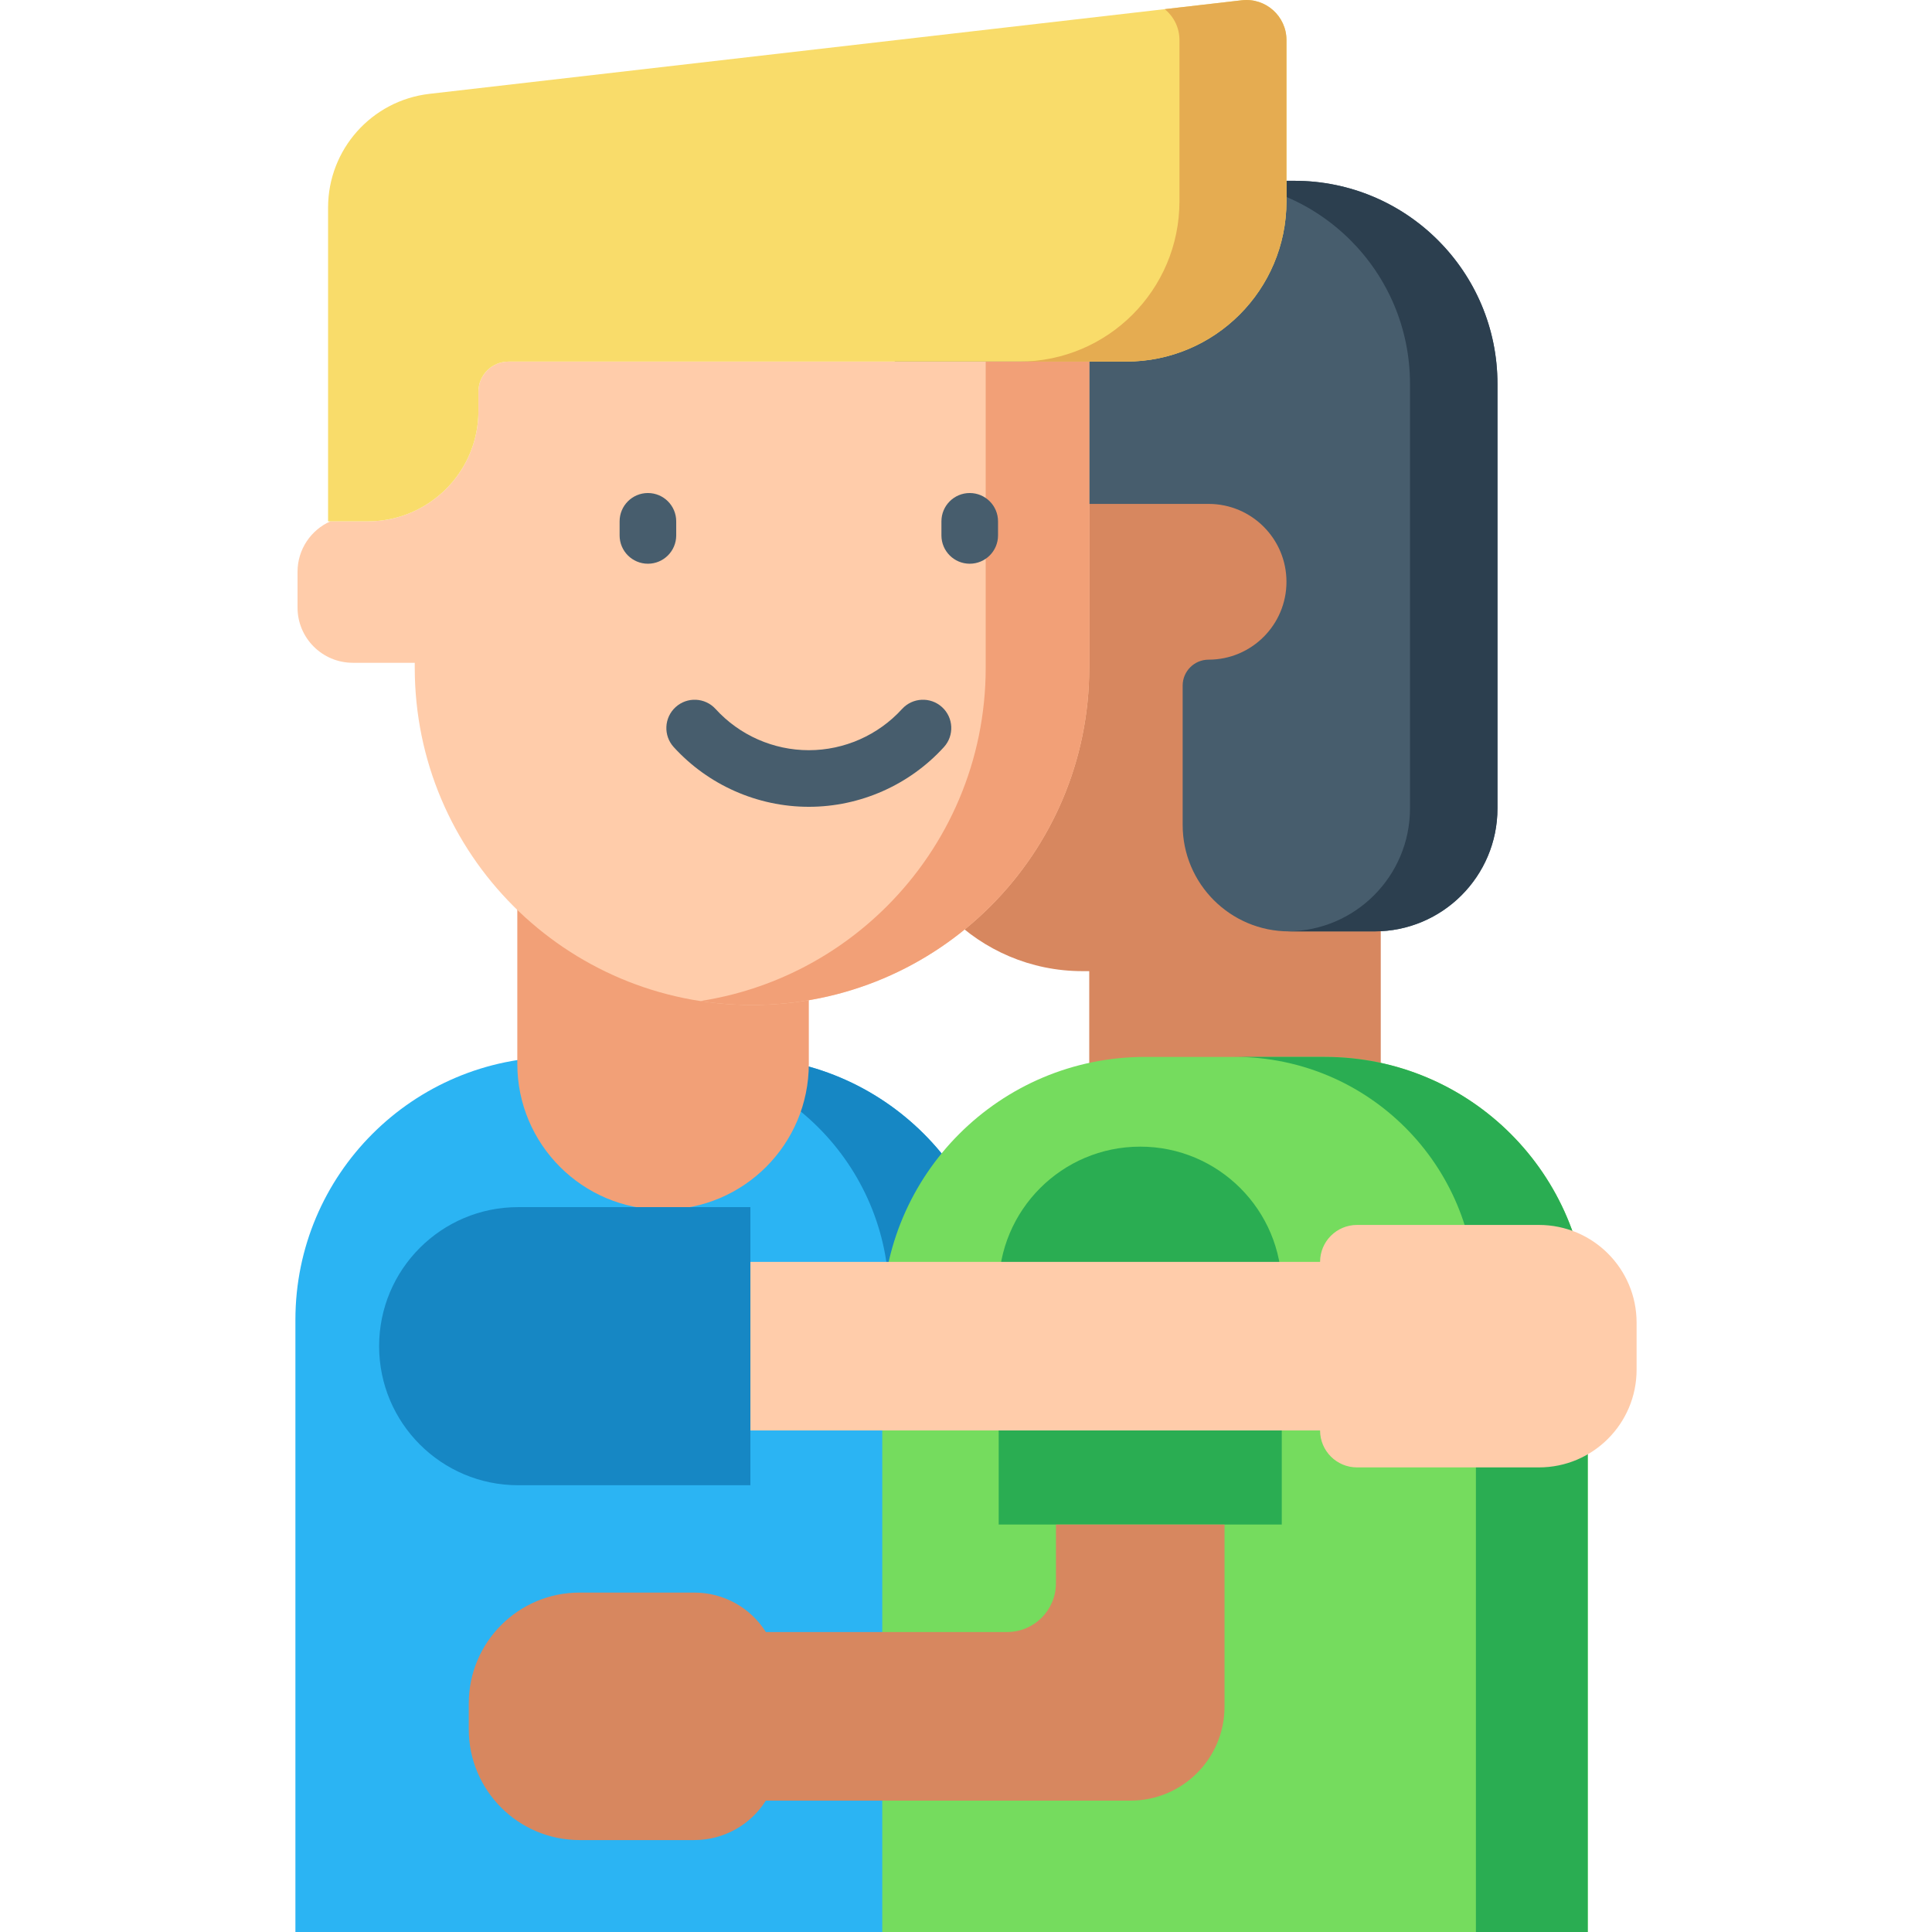 <?xml version="1.0" encoding="iso-8859-1"?>
<!-- Generator: Adobe Illustrator 19.0.0, SVG Export Plug-In . SVG Version: 6.00 Build 0)  -->
<svg version="1.1" id="Capa_1" xmlns="http://www.w3.org/2000/svg" xmlns:xlink="http://www.w3.org/1999/xlink" x="0px" y="0px"
	 viewBox="0 0 512 512" style="enable-background:new 0 0 512 512;" xml:space="preserve">
<path style="fill:#D7875F;" d="M341.957,234.531V115.099H237.116v92.509c0,27.479,22.276,49.755,49.755,49.755h1.79v29.177
	c0,18.785,15.229,34.014,34.014,34.014h9.224c18.786,0,34.014-15.229,34.014-34.014v-52.01L341.957,234.531L341.957,234.531z"/>
<path style="fill:#475D6D;" d="M320.291,133.541h-83.175V47.913h105.92c29.717,0,53.807,24.09,53.807,53.807v112.514
	c0,18-14.592,32.592-32.592,32.592H341.63c-15.582,0-28.213-12.631-28.213-28.213V181.69c0-3.796,3.078-6.874,6.874-6.874l0,0
	c11.398,0,20.637-9.24,20.637-20.637l0,0C340.928,142.781,331.688,133.541,320.291,133.541z"/>
<path style="fill:#2C3F4F;" d="M343.036,47.913h-23.179c29.717,0,53.807,24.09,53.807,53.807v112.514
	c0,17.906-14.442,32.434-32.313,32.585c0.093,0.001,0.185,0.007,0.279,0.007h22.622c18,0,32.592-14.592,32.592-32.592V101.72
	C396.843,72.003,372.753,47.913,343.036,47.913z"/>
<path style="fill:#2BB4F3;" d="M265.249,512H78.286V349.76c0-38.477,31.192-69.668,69.668-69.668h47.626
	c38.477,0,69.668,31.192,69.668,69.668L265.249,512L265.249,512z"/>
<path style="fill:#1687C4;" d="M195.58,280.091h-23.878c35.296,0,63.908,28.613,63.908,63.908v168h29.638V349.76
	C265.249,311.283,234.057,280.091,195.58,280.091z"/>
<path style="fill:#F2A077;" d="M175.719,320.555L175.719,320.555c-21.333,0-38.626-17.293-38.626-38.626v-72.306h77.252v72.306
	C214.345,303.262,197.052,320.555,175.719,320.555z"/>
<path style="fill:#FFCCAA;" d="M288.664,95.826v81.139c0,24.677-9.998,47.025-26.171,63.186
	c-16.173,16.185-38.521,26.183-63.198,26.183c-49.366,0-89.381-40.015-89.381-89.369v-1.32h-16.41
	c-8.093,0-14.654-6.549-14.654-14.641v-9.462c0-5.976,3.573-11.106,8.703-13.384h9.96c2.963,0,5.827-0.436,8.529-1.27
	c1.332-0.398,2.627-0.896,3.872-1.494c9.973-4.656,16.87-14.779,16.87-26.507v-5.092c0-4.407,3.561-7.968,7.968-7.968
	L288.664,95.826L288.664,95.826z"/>
<path style="fill:#F2A077;" d="M261.221,95.826v81.139c0,24.677-9.998,47.025-26.171,63.186
	c-13.115,13.125-30.291,22.178-49.476,25.134c4.473,0.689,9.055,1.049,13.721,1.049c24.677,0,47.025-9.998,63.198-26.183
	c16.173-16.161,26.171-38.509,26.171-63.186V95.826H261.221z"/>
<g>
	<path style="fill:#475D6D;" d="M214.345,213.812c-13.598,0-26.647-5.768-35.801-15.824c-2.788-3.063-2.565-7.807,0.498-10.595
		c3.063-2.789,7.806-2.566,10.595,0.497c6.318,6.941,15.324,10.922,24.708,10.922s18.391-3.98,24.708-10.922
		c2.789-3.063,7.533-3.285,10.595-0.497c3.063,2.788,3.286,7.531,0.498,10.595C240.992,208.044,227.943,213.812,214.345,213.812z"/>
	<path style="fill:#475D6D;" d="M256.988,149.393c-4.142,0-7.5-3.357-7.5-7.5v-3.735c0-4.143,3.358-7.5,7.5-7.5s7.5,3.357,7.5,7.5
		v3.735C264.488,146.035,261.13,149.393,256.988,149.393z"/>
	<path style="fill:#475D6D;" d="M171.703,149.393c-4.142,0-7.5-3.357-7.5-7.5v-3.735c0-4.143,3.358-7.5,7.5-7.5s7.5,3.357,7.5,7.5
		v3.735C179.203,146.035,175.845,149.393,171.703,149.393z"/>
</g>
<path style="fill:#F9DC6A;" d="M340.93,10.616v42.729c0,23.469-19.012,42.481-42.481,42.481H134.752
	c-4.407,0-7.968,3.561-7.968,7.968v5.092c0,11.728-6.897,21.85-16.87,26.507c-1.245,0.598-2.54,1.095-3.872,1.494
	c-2.702,0.834-5.565,1.27-8.529,1.27h-10.57V55.026c0-15.426,11.554-28.387,26.868-30.155L329.102,0.07
	C335.402-0.652,340.93,4.279,340.93,10.616z"/>
<path style="fill:#E5AC51;" d="M329.102,0.07l-20.426,2.353c2.359,1.937,3.891,4.866,3.891,8.193v42.729
	c0,23.469-19.012,42.481-42.481,42.481h28.363c23.469,0,42.481-19.012,42.481-42.481V10.616
	C340.93,4.279,335.402-0.652,329.102,0.07z"/>
<path style="fill:#75DC5E;" d="M420.768,512H233.806V349.76c0-38.477,31.192-69.668,69.668-69.668H351.1
	c38.477,0,69.668,31.192,69.668,69.668V512z"/>
<path style="fill:#2AAD52;" d="M351.1,280.091h-23.878c35.296,0,63.908,28.613,63.908,63.908v168h29.638V349.76
	C420.768,311.283,389.577,280.091,351.1,280.091z"/>
<path style="fill:#1687C4;" d="M100.471,356.75L100.471,356.75c0,20.352,16.499,36.851,36.85,36.851h61.54V319.9h-61.54
	C116.97,319.9,100.471,336.398,100.471,356.75z"/>
<path style="fill:#2AAD52;" d="M302.172,303.872L302.172,303.872c-20.715,0-37.508,16.793-37.508,37.508v62.639h75.017V341.38
	C339.681,320.665,322.888,303.872,302.172,303.872z"/>
<path style="fill:#FFCCAA;" d="M349.834,334.413L349.834,334.413H198.862v44.675h150.972l0,0c0,5.407,4.383,9.79,9.79,9.79h48.199
	c14.299,0,25.891-11.592,25.891-25.891v-12.474c0-14.299-11.592-25.891-25.891-25.891h-48.199
	C354.218,324.622,349.834,329.005,349.834,334.413z"/>
<path style="fill:#D7875F;" d="M279.835,404.018v15.552c0,7.145-5.792,12.937-12.937,12.937h-63.934l0,0
	c-4.099-6.508-11.252-10.456-18.944-10.456h-30.429c-16.216,0-29.362,13.146-29.362,29.362v6.862
	c0,16.216,13.146,29.362,29.362,29.362h30.429c7.691,0,14.844-3.948,18.944-10.456l0,0h76.871h19.775
	c13.752,0,24.9-11.148,24.9-24.9v-19.775v-28.49h-44.675V404.018z"/>
<g>
</g>
<g>
</g>
<g>
</g>
<g>
</g>
<g>
</g>
<g>
</g>
<g>
</g>
<g>
</g>
<g>
</g>
<g>
</g>
<g>
</g>
<g>
</g>
<g>
</g>
<g>
</g>
<g>
</g>
</svg>
